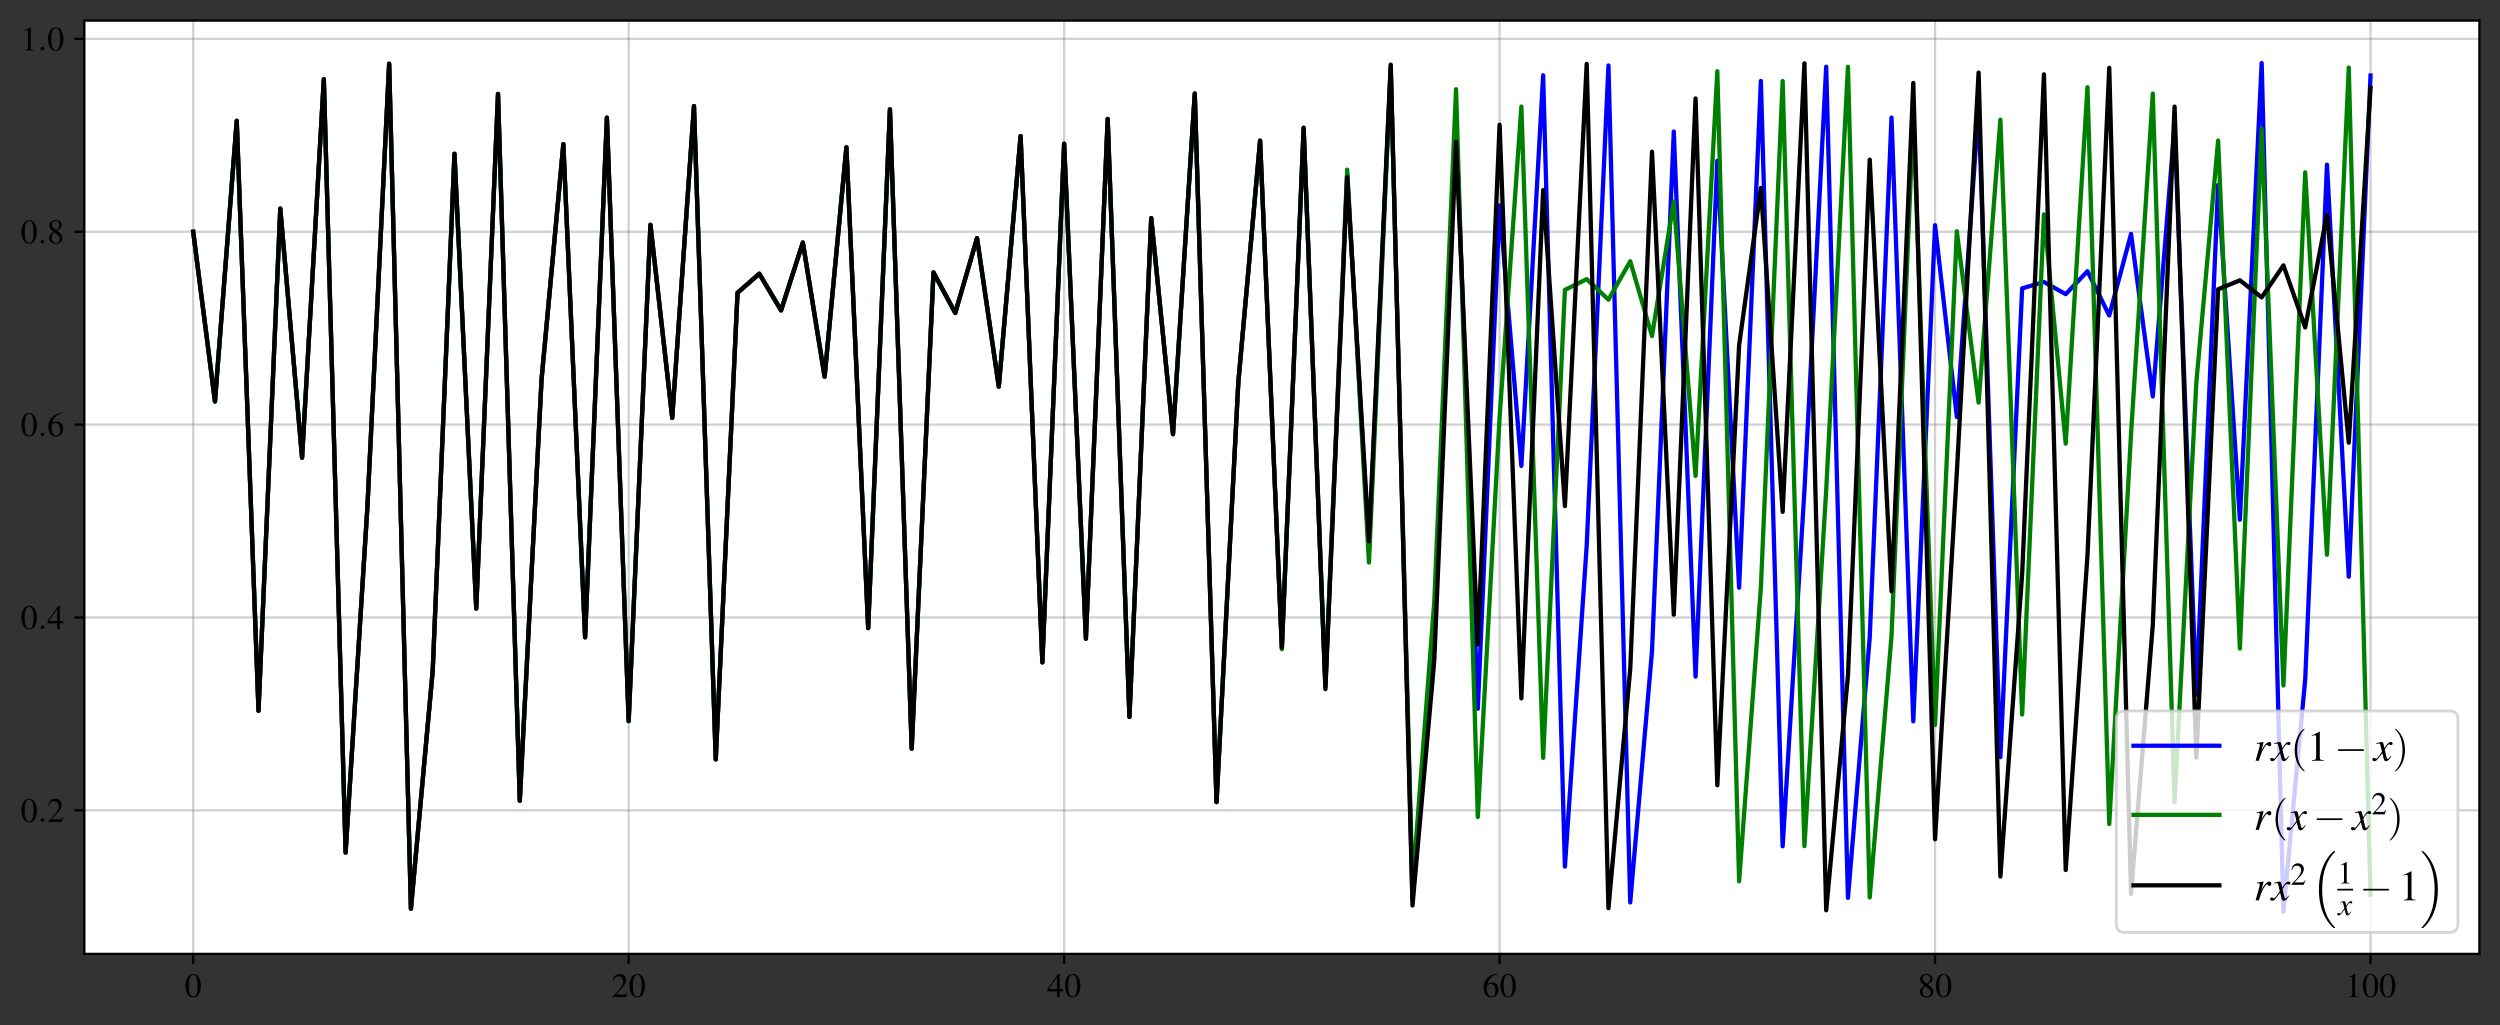 <?xml version="1.0" encoding="utf-8" standalone="no"?>
<!DOCTYPE svg PUBLIC "-//W3C//DTD SVG 1.1//EN"
  "http://www.w3.org/Graphics/SVG/1.1/DTD/svg11.dtd">
<!-- Created with matplotlib (https://matplotlib.org/) -->
<svg height="358.254pt" version="1.1" viewBox="0 0 873.667 358.254" width="873.667pt" xmlns="http://www.w3.org/2000/svg" xmlns:xlink="http://www.w3.org/1999/xlink">
 <rect x="0" y="0" width="873.667" height="358.254" fill="#333333" stroke="none"/>
 <defs>
  <style type="text/css">*{stroke-linecap:butt;stroke-linejoin:round;}</style>
 </defs>
 <g id="figure_1">
  <g id="patch_1">
   <path d="M 0 358.254 
L 873.667 358.254 
L 873.667 0 
L 0 0 
z
" style="fill:none;"/>
  </g>
  <g id="axes_1">
   <g id="patch_2">
    <path d="M 29.467 333.36 
L 866.467 333.36 
L 866.467 7.2 
L 29.467 7.2 
z
" style="fill:#ffffff;"/>
   </g>
   <g id="matplotlib.axis_1">
    <g id="xtick_1">
     <g id="line2d_1">
      <path clip-path="url(#pe3ac7ad758)" d="M 67.512 333.36 
L 67.512 7.2 
" style="fill:none;stroke:#666666;stroke-linecap:square;stroke-opacity:0.3;stroke-width:0.8;"/>
     </g>
     <g id="line2d_2">
      <defs>
       <path d="M 0 0 
L 0 3.5 
" id="mb83a949aea" style="stroke:#000000;stroke-width:0.8;"/>
      </defs>
      <g>
       <use style="stroke:#000000;stroke-width:0.8;" x="67.512" xlink:href="#mb83a949aea" y="333.36"/>
      </g>
     </g>
     <g id="text_1">
      <!-- $\mathdefault{0}$ -->
      <g transform="translate(64.523 348.465)scale(0.12 -0.12)">
       <defs>
        <path d="M 25.406 68 
C 19.906 68 15.703 66.297 12 62.797 
C 6.203 57.203 2.406 45.688 2.406 34 
C 2.406 23.094 5.703 11.391 10.406 5.797 
C 14.094 1.391 19.203 -1 25 -1 
C 30.094 -1 34.406 0.688 38 4.188 
C 43.797 9.688 47.594 21.297 47.594 33.391 
C 47.594 53.891 38.5 68 25.406 68 
z
M 25.094 65.391 
C 33.5 65.391 38 54.094 38 33.188 
C 38 12.297 33.594 1.594 25 1.594 
C 16.406 1.594 12 12.297 12 33.094 
C 12 54.297 16.5 65.391 25.094 65.391 
z
" id="Nimbus_Roman_No9_L_Regular-48"/>
       </defs>
       <use transform="scale(0.996)" xlink:href="#Nimbus_Roman_No9_L_Regular-48"/>
      </g>
     </g>
    </g>
    <g id="xtick_2">
     <g id="line2d_3">
      <path clip-path="url(#pe3ac7ad758)" d="M 219.694 333.36 
L 219.694 7.2 
" style="fill:none;stroke:#666666;stroke-linecap:square;stroke-opacity:0.3;stroke-width:0.8;"/>
     </g>
     <g id="line2d_4">
      <g>
       <use style="stroke:#000000;stroke-width:0.8;" x="219.694" xlink:href="#mb83a949aea" y="333.36"/>
      </g>
     </g>
     <g id="text_2">
      <!-- $\mathdefault{20}$ -->
      <g transform="translate(213.716 348.465)scale(0.12 -0.12)">
       <defs>
        <path d="M 47.5 13.734 
L 46.203 14.25 
C 42.5 8.5 41.203 7.594 36.703 7.594 
L 12.797 7.594 
L 29.594 25.328 
C 38.5 34.703 42.406 42.359 42.406 50.219 
C 42.406 60.281 34.297 68 23.906 68 
C 18.406 68 13.203 65.797 9.5 61.797 
C 6.297 58.375 4.797 55.156 3.094 48 
L 5.203 47.484 
C 9.203 57.359 12.797 60.594 19.703 60.594 
C 28.094 60.594 33.797 54.844 33.797 46.391 
C 33.797 38.531 29.203 29.156 20.797 20.188 
L 3 1.188 
L 3 0 
L 42 0 
z
" id="Nimbus_Roman_No9_L_Regular-50"/>
       </defs>
       <use transform="scale(0.996)" xlink:href="#Nimbus_Roman_No9_L_Regular-50"/>
       <use transform="translate(49.813 0)scale(0.996)" xlink:href="#Nimbus_Roman_No9_L_Regular-48"/>
      </g>
     </g>
    </g>
    <g id="xtick_3">
     <g id="line2d_5">
      <path clip-path="url(#pe3ac7ad758)" d="M 371.876 333.36 
L 371.876 7.2 
" style="fill:none;stroke:#666666;stroke-linecap:square;stroke-opacity:0.3;stroke-width:0.8;"/>
     </g>
     <g id="line2d_6">
      <g>
       <use style="stroke:#000000;stroke-width:0.8;" x="371.876" xlink:href="#mb83a949aea" y="333.36"/>
      </g>
     </g>
     <g id="text_3">
      <!-- $\mathdefault{40}$ -->
      <g transform="translate(365.898 348.465)scale(0.12 -0.12)">
       <defs>
        <path d="M 47.203 23.391 
L 37 23.391 
L 37 68 
L 32.594 68 
L 1.203 23.391 
L 1.203 17 
L 29.297 17 
L 29.297 0 
L 37 0 
L 37 17 
L 47.203 17 
z
M 29.203 23.391 
L 5.203 23.391 
L 29.203 57.766 
z
" id="Nimbus_Roman_No9_L_Regular-52"/>
       </defs>
       <use transform="scale(0.996)" xlink:href="#Nimbus_Roman_No9_L_Regular-52"/>
       <use transform="translate(49.813 0)scale(0.996)" xlink:href="#Nimbus_Roman_No9_L_Regular-48"/>
      </g>
     </g>
    </g>
    <g id="xtick_4">
     <g id="line2d_7">
      <path clip-path="url(#pe3ac7ad758)" d="M 524.058 333.36 
L 524.058 7.2 
" style="fill:none;stroke:#666666;stroke-linecap:square;stroke-opacity:0.3;stroke-width:0.8;"/>
     </g>
     <g id="line2d_8">
      <g>
       <use style="stroke:#000000;stroke-width:0.8;" x="524.058" xlink:href="#mb83a949aea" y="333.36"/>
      </g>
     </g>
     <g id="text_4">
      <!-- $\mathdefault{60}$ -->
      <g transform="translate(518.08 348.465)scale(0.12 -0.12)">
       <defs>
        <path d="M 44.594 68.594 
C 33.203 67.594 27.406 65.688 20.094 60.594 
C 9.297 52.891 3.406 41.484 3.406 28.141 
C 3.406 19.5 6.094 10.75 10.406 5.766 
C 14.203 1.391 19.594 -1 25.797 -1 
C 38.203 -1 46.797 8.453 46.797 22.188 
C 46.797 34.906 39.5 43 28 43 
C 23.594 43 21.5 42.297 15.203 38.484 
C 17.906 53.594 29.094 64.391 44.797 67 
z
M 24.203 38.391 
C 32.797 38.391 37.797 31.234 37.797 18.797 
C 37.797 7.859 33.906 1.797 26.906 1.797 
C 18.094 1.797 12.703 11.141 12.703 26.562 
C 12.703 31.625 13.5 34.422 15.5 35.906 
C 17.594 37.5 20.703 38.391 24.203 38.391 
z
" id="Nimbus_Roman_No9_L_Regular-54"/>
       </defs>
       <use transform="scale(0.996)" xlink:href="#Nimbus_Roman_No9_L_Regular-54"/>
       <use transform="translate(49.813 0)scale(0.996)" xlink:href="#Nimbus_Roman_No9_L_Regular-48"/>
      </g>
     </g>
    </g>
    <g id="xtick_5">
     <g id="line2d_9">
      <path clip-path="url(#pe3ac7ad758)" d="M 676.239 333.36 
L 676.239 7.2 
" style="fill:none;stroke:#666666;stroke-linecap:square;stroke-opacity:0.3;stroke-width:0.8;"/>
     </g>
     <g id="line2d_10">
      <g>
       <use style="stroke:#000000;stroke-width:0.8;" x="676.239" xlink:href="#mb83a949aea" y="333.36"/>
      </g>
     </g>
     <g id="text_5">
      <!-- $\mathdefault{80}$ -->
      <g transform="translate(670.262 348.465)scale(0.12 -0.12)">
       <defs>
        <path d="M 29 37.5 
C 38.906 42.797 42.406 47 42.406 53.797 
C 42.406 62 35.203 68 25.203 68 
C 14.297 68 6.203 61.297 6.203 52.203 
C 6.203 45.688 8.094 42.797 18.594 33.594 
C 7.797 25.391 5.594 22.297 5.594 15.5 
C 5.594 5.797 13.5 -1 24.797 -1 
C 36.797 -1 44.5 5.594 44.5 15.891 
C 44.5 23.594 41.094 28.5 29 37.5 
z
M 27.203 27.188 
C 34.5 22 36.906 18.391 36.906 12.797 
C 36.906 6.297 32.406 1.797 25.906 1.797 
C 18.297 1.797 13.203 7.594 13.203 16.297 
C 13.203 22.688 15.406 26.891 21.203 31.594 
z
M 26.094 39.297 
C 17.203 45.094 13.594 49.688 13.594 55.297 
C 13.594 61.094 18.094 65.188 24.406 65.188 
C 31.203 65.188 35.5 60.797 35.5 53.891 
C 35.5 48.188 32.703 43.688 27 39.891 
C 26.5 39.594 26.5 39.594 26.094 39.297 
z
" id="Nimbus_Roman_No9_L_Regular-56"/>
       </defs>
       <use transform="scale(0.996)" xlink:href="#Nimbus_Roman_No9_L_Regular-56"/>
       <use transform="translate(49.813 0)scale(0.996)" xlink:href="#Nimbus_Roman_No9_L_Regular-48"/>
      </g>
     </g>
    </g>
    <g id="xtick_6">
     <g id="line2d_11">
      <path clip-path="url(#pe3ac7ad758)" d="M 828.421 333.36 
L 828.421 7.2 
" style="fill:none;stroke:#666666;stroke-linecap:square;stroke-opacity:0.3;stroke-width:0.8;"/>
     </g>
     <g id="line2d_12">
      <g>
       <use style="stroke:#000000;stroke-width:0.8;" x="828.421" xlink:href="#mb83a949aea" y="333.36"/>
      </g>
     </g>
     <g id="text_6">
      <!-- $\mathdefault{100}$ -->
      <g transform="translate(819.455 348.465)scale(0.12 -0.12)">
       <defs>
        <path d="M 29.094 68 
L 11.094 59 
L 11.094 57.594 
C 12.297 58.094 13.406 58.484 13.797 58.688 
C 15.594 59.391 17.297 59.781 18.297 59.781 
C 20.406 59.781 21.297 58.297 21.297 55.078 
L 21.297 9.359 
C 21.297 6.031 20.5 3.719 18.906 2.797 
C 17.406 1.891 16 1.594 11.797 1.5 
L 11.797 0 
L 39.406 0 
L 39.406 1.5 
C 31.5 1.594 29.906 2.609 29.906 7.453 
L 29.906 67.797 
z
" id="Nimbus_Roman_No9_L_Regular-49"/>
       </defs>
       <use transform="scale(0.996)" xlink:href="#Nimbus_Roman_No9_L_Regular-49"/>
       <use transform="translate(49.813 0)scale(0.996)" xlink:href="#Nimbus_Roman_No9_L_Regular-48"/>
       <use transform="translate(99.626 0)scale(0.996)" xlink:href="#Nimbus_Roman_No9_L_Regular-48"/>
      </g>
     </g>
    </g>
   </g>
   <g id="matplotlib.axis_2">
    <g id="ytick_1">
     <g id="line2d_13">
      <path clip-path="url(#pe3ac7ad758)" d="M 29.467 283.183 
L 866.467 283.183 
" style="fill:none;stroke:#666666;stroke-linecap:square;stroke-opacity:0.3;stroke-width:0.8;"/>
     </g>
     <g id="line2d_14">
      <defs>
       <path d="M 0 0 
L -3.5 0 
" id="m557ced7ab7" style="stroke:#000000;stroke-width:0.8;"/>
      </defs>
      <g>
       <use style="stroke:#000000;stroke-width:0.8;" x="29.467" xlink:href="#m557ced7ab7" y="283.183"/>
      </g>
     </g>
     <g id="text_7">
      <!-- $\mathdefault{0.2}$ -->
      <g transform="translate(7.2 287.236)scale(0.12 -0.12)">
       <defs>
        <path d="M 19.203 5.297 
C 19.203 8.188 16.797 10.594 13.906 10.594 
C 11 10.594 8.594 8.188 8.594 5.297 
C 8.594 2.391 11 0 13.906 0 
C 16.797 0 19.203 2.391 19.203 5.297 
z
" id="CMMI10-58"/>
       </defs>
       <use transform="scale(0.996)" xlink:href="#Nimbus_Roman_No9_L_Regular-48"/>
       <use transform="translate(49.813 0)scale(0.996)" xlink:href="#CMMI10-58"/>
       <use transform="translate(77.409 0)scale(0.996)" xlink:href="#Nimbus_Roman_No9_L_Regular-50"/>
      </g>
     </g>
    </g>
    <g id="ytick_2">
     <g id="line2d_15">
      <path clip-path="url(#pe3ac7ad758)" d="M 29.467 215.787 
L 866.467 215.787 
" style="fill:none;stroke:#666666;stroke-linecap:square;stroke-opacity:0.3;stroke-width:0.8;"/>
     </g>
     <g id="line2d_16">
      <g>
       <use style="stroke:#000000;stroke-width:0.8;" x="29.467" xlink:href="#m557ced7ab7" y="215.787"/>
      </g>
     </g>
     <g id="text_8">
      <!-- $\mathdefault{0.4}$ -->
      <g transform="translate(7.2 219.839)scale(0.12 -0.12)">
       <use transform="scale(0.996)" xlink:href="#Nimbus_Roman_No9_L_Regular-48"/>
       <use transform="translate(49.813 0)scale(0.996)" xlink:href="#CMMI10-58"/>
       <use transform="translate(77.409 0)scale(0.996)" xlink:href="#Nimbus_Roman_No9_L_Regular-52"/>
      </g>
     </g>
    </g>
    <g id="ytick_3">
     <g id="line2d_17">
      <path clip-path="url(#pe3ac7ad758)" d="M 29.467 148.39 
L 866.467 148.39 
" style="fill:none;stroke:#666666;stroke-linecap:square;stroke-opacity:0.3;stroke-width:0.8;"/>
     </g>
     <g id="line2d_18">
      <g>
       <use style="stroke:#000000;stroke-width:0.8;" x="29.467" xlink:href="#m557ced7ab7" y="148.39"/>
      </g>
     </g>
     <g id="text_9">
      <!-- $\mathdefault{0.6}$ -->
      <g transform="translate(7.2 152.443)scale(0.12 -0.12)">
       <use transform="scale(0.996)" xlink:href="#Nimbus_Roman_No9_L_Regular-48"/>
       <use transform="translate(49.813 0)scale(0.996)" xlink:href="#CMMI10-58"/>
       <use transform="translate(77.409 0)scale(0.996)" xlink:href="#Nimbus_Roman_No9_L_Regular-54"/>
      </g>
     </g>
    </g>
    <g id="ytick_4">
     <g id="line2d_19">
      <path clip-path="url(#pe3ac7ad758)" d="M 29.467 80.994 
L 866.467 80.994 
" style="fill:none;stroke:#666666;stroke-linecap:square;stroke-opacity:0.3;stroke-width:0.8;"/>
     </g>
     <g id="line2d_20">
      <g>
       <use style="stroke:#000000;stroke-width:0.8;" x="29.467" xlink:href="#m557ced7ab7" y="80.994"/>
      </g>
     </g>
     <g id="text_10">
      <!-- $\mathdefault{0.8}$ -->
      <g transform="translate(7.2 85.047)scale(0.12 -0.12)">
       <use transform="scale(0.996)" xlink:href="#Nimbus_Roman_No9_L_Regular-48"/>
       <use transform="translate(49.813 0)scale(0.996)" xlink:href="#CMMI10-58"/>
       <use transform="translate(77.409 0)scale(0.996)" xlink:href="#Nimbus_Roman_No9_L_Regular-56"/>
      </g>
     </g>
    </g>
    <g id="ytick_5">
     <g id="line2d_21">
      <path clip-path="url(#pe3ac7ad758)" d="M 29.467 13.598 
L 866.467 13.598 
" style="fill:none;stroke:#666666;stroke-linecap:square;stroke-opacity:0.3;stroke-width:0.8;"/>
     </g>
     <g id="line2d_22">
      <g>
       <use style="stroke:#000000;stroke-width:0.8;" x="29.467" xlink:href="#m557ced7ab7" y="13.598"/>
      </g>
     </g>
     <g id="text_11">
      <!-- $\mathdefault{1.0}$ -->
      <g transform="translate(7.2 17.651)scale(0.12 -0.12)">
       <use transform="scale(0.996)" xlink:href="#Nimbus_Roman_No9_L_Regular-49"/>
       <use transform="translate(49.813 0)scale(0.996)" xlink:href="#CMMI10-58"/>
       <use transform="translate(77.409 0)scale(0.996)" xlink:href="#Nimbus_Roman_No9_L_Regular-48"/>
      </g>
     </g>
    </g>
   </g>
   <g id="line2d_23">
    <path clip-path="url(#pe3ac7ad758)" d="M 67.512 80.994 
L 75.121 140.303 
L 82.73 42.23 
L 90.339 248.402 
L 97.948 72.916 
L 105.558 159.962 
L 113.167 27.689 
L 120.776 297.923 
L 128.385 177.31 
L 135.994 22.287 
L 143.603 317.566 
L 151.212 234.443 
L 158.821 53.745 
L 166.43 212.661 
L 174.039 32.84 
L 181.648 279.821 
L 189.258 132.568 
L 196.867 50.404 
L 204.476 222.715 
L 212.085 41.125 
L 219.694 251.995 
L 227.303 78.58 
L 234.912 146.019 
L 242.521 37.079 
L 250.13 265.383 
L 257.739 102.318 
L 265.348 95.667 
L 272.958 108.46 
L 280.567 84.763 
L 288.176 131.648 
L 295.785 51.468 
L 303.394 219.483 
L 311.003 38.207 
L 318.612 261.615 
L 326.221 95.218 
L 333.83 109.361 
L 341.439 83.237 
L 349.048 135.113 
L 356.658 47.561 
L 364.267 231.473 
L 371.876 50.248 
L 379.485 223.191 
L 387.094 41.575 
L 394.703 250.527 
L 402.312 76.23 
L 409.921 151.713 
L 417.53 32.701 
L 425.139 280.302 
L 432.748 133.658 
L 440.358 49.169 
L 447.967 226.497 
L 455.576 44.847 
L 463.185 240.01 
L 470.794 60.85 
L 478.403 192.139 
L 486.012 23.192 
L 493.621 314.23 
L 501.23 224.108 
L 508.839 42.457 
L 516.448 247.667 
L 524.058 71.795 
L 531.667 162.809 
L 539.276 26.325 
L 546.885 302.821 
L 554.494 190.718 
L 562.103 22.885 
L 569.712 315.36 
L 577.321 227.58 
L 584.93 45.973 
L 592.539 236.446 
L 600.148 56.219 
L 607.758 205.38 
L 615.367 28.301 
L 622.976 295.739 
L 630.585 171.51 
L 638.194 23.318 
L 645.803 313.765 
L 653.412 222.691 
L 661.021 41.102 
L 668.63 252.069 
L 676.239 78.7 
L 683.848 145.733 
L 691.458 37.319 
L 699.067 264.579 
L 706.676 100.775 
L 714.285 98.544 
L 721.894 102.802 
L 729.503 94.778 
L 737.112 110.249 
L 744.721 81.752 
L 752.33 138.536 
L 759.939 43.975 
L 767.548 242.788 
L 775.158 64.664 
L 782.767 181.602 
L 790.376 22.025 
L 797.985 318.535 
L 805.594 237.49 
L 813.203 57.545 
L 820.812 201.538 
L 828.421 26.401 
" style="fill:none;stroke:#0000ff;stroke-linecap:square;stroke-width:1.5;"/>
   </g>
   <g id="line2d_24">
    <path clip-path="url(#pe3ac7ad758)" d="M 67.512 80.994 
L 75.121 140.303 
L 82.73 42.23 
L 90.339 248.402 
L 97.948 72.916 
L 105.558 159.962 
L 113.167 27.689 
L 120.776 297.923 
L 128.385 177.31 
L 135.994 22.287 
L 143.603 317.566 
L 151.212 234.443 
L 158.821 53.745 
L 166.43 212.661 
L 174.039 32.84 
L 181.648 279.821 
L 189.258 132.568 
L 196.867 50.404 
L 204.476 222.715 
L 212.085 41.125 
L 219.694 251.995 
L 227.303 78.58 
L 234.912 146.019 
L 242.521 37.079 
L 250.13 265.383 
L 257.739 102.318 
L 265.348 95.667 
L 272.958 108.46 
L 280.567 84.763 
L 288.176 131.648 
L 295.785 51.468 
L 303.394 219.483 
L 311.003 38.207 
L 318.612 261.615 
L 326.221 95.218 
L 333.83 109.361 
L 341.439 83.237 
L 349.048 135.113 
L 356.658 47.561 
L 364.267 231.472 
L 371.876 50.247 
L 379.485 223.193 
L 387.094 41.577 
L 394.703 250.522 
L 402.312 76.223 
L 409.921 151.732 
L 417.53 32.688 
L 425.139 280.348 
L 432.748 133.762 
L 440.358 49.051 
L 447.967 226.859 
L 455.576 45.22 
L 463.185 238.827 
L 470.794 59.28 
L 478.403 196.572 
L 486.012 24.451 
L 493.621 309.618 
L 501.23 210.248 
L 508.839 31.2 
L 516.448 285.518 
L 524.058 145.831 
L 531.667 37.237 
L 539.276 264.854 
L 546.885 101.301 
L 554.494 97.558 
L 562.103 104.719 
L 569.712 91.301 
L 577.321 117.414 
L 584.93 70.431 
L 592.539 166.312 
L 600.148 24.903 
L 607.758 307.968 
L 615.367 205.41 
L 622.976 28.318 
L 630.585 295.681 
L 638.194 171.356 
L 645.803 23.356 
L 653.412 313.626 
L 661.021 222.267 
L 668.63 40.705 
L 676.239 253.365 
L 683.848 80.82 
L 691.458 140.711 
L 699.067 41.837 
L 706.676 249.676 
L 714.285 74.891 
L 721.894 155.016 
L 729.503 30.505 
L 737.112 287.95 
L 744.721 151.721 
L 752.33 32.696 
L 759.939 280.32 
L 767.548 133.698 
L 775.158 49.123 
L 782.767 226.638 
L 790.376 44.992 
L 797.985 239.551 
L 805.594 60.237 
L 813.203 193.863 
L 820.812 23.627 
L 828.421 312.63 
" style="fill:none;stroke:#008000;stroke-linecap:square;stroke-width:1.5;"/>
   </g>
   <g id="line2d_25">
    <path clip-path="url(#pe3ac7ad758)" d="M 67.512 80.994 
L 75.121 140.303 
L 82.73 42.23 
L 90.339 248.402 
L 97.948 72.916 
L 105.558 159.962 
L 113.167 27.689 
L 120.776 297.923 
L 128.385 177.31 
L 135.994 22.287 
L 143.603 317.566 
L 151.212 234.443 
L 158.821 53.745 
L 166.43 212.661 
L 174.039 32.84 
L 181.648 279.821 
L 189.258 132.568 
L 196.867 50.404 
L 204.476 222.715 
L 212.085 41.125 
L 219.694 251.995 
L 227.303 78.58 
L 234.912 146.019 
L 242.521 37.079 
L 250.13 265.383 
L 257.739 102.318 
L 265.348 95.667 
L 272.958 108.46 
L 280.567 84.763 
L 288.176 131.648 
L 295.785 51.468 
L 303.394 219.483 
L 311.003 38.207 
L 318.612 261.615 
L 326.221 95.218 
L 333.83 109.361 
L 341.439 83.237 
L 349.048 135.113 
L 356.658 47.561 
L 364.267 231.473 
L 371.876 50.248 
L 379.485 223.19 
L 387.094 41.574 
L 394.703 250.53 
L 402.312 76.236 
L 409.921 151.701 
L 417.53 32.71 
L 425.139 280.271 
L 432.748 133.587 
L 440.358 49.248 
L 447.967 226.252 
L 455.576 44.596 
L 463.185 240.808 
L 470.794 61.928 
L 478.403 189.126 
L 486.012 22.596 
L 493.621 316.425 
L 501.23 230.879 
L 508.839 49.573 
L 516.448 225.256 
L 524.058 43.589 
L 531.667 244.026 
L 539.276 66.421 
L 546.885 176.864 
L 554.494 22.339 
L 562.103 317.375 
L 569.712 233.844 
L 577.321 53.023 
L 584.93 214.81 
L 592.539 34.414 
L 600.148 274.412 
L 607.758 120.669 
L 615.367 65.681 
L 622.976 178.85 
L 630.585 22.144 
L 638.194 318.095 
L 645.803 236.104 
L 653.412 55.79 
L 661.021 206.632 
L 668.63 28.994 
L 676.239 293.278 
L 683.848 165.104 
L 691.458 25.361 
L 699.067 306.305 
L 706.676 200.595 
L 714.285 25.987 
L 721.894 304.04 
L 729.503 194.144 
L 737.112 23.705 
L 744.721 312.346 
L 752.33 218.387 
L 759.939 37.271 
L 767.548 264.74 
L 775.158 101.083 
L 782.767 97.967 
L 790.376 103.921 
L 797.985 92.737 
L 805.594 114.421 
L 813.203 75.016 
L 820.812 154.705 
L 828.421 30.701 
" style="fill:none;stroke:#000000;stroke-linecap:square;stroke-width:1.5;"/>
   </g>
   <g id="patch_3">
    <path d="M 29.467 333.36 
L 29.467 7.2 
" style="fill:none;stroke:#000000;stroke-linecap:square;stroke-linejoin:miter;stroke-width:0.8;"/>
   </g>
   <g id="patch_4">
    <path d="M 866.467 333.36 
L 866.467 7.2 
" style="fill:none;stroke:#000000;stroke-linecap:square;stroke-linejoin:miter;stroke-width:0.8;"/>
   </g>
   <g id="patch_5">
    <path d="M 29.467 333.36 
L 866.467 333.36 
" style="fill:none;stroke:#000000;stroke-linecap:square;stroke-linejoin:miter;stroke-width:0.8;"/>
   </g>
   <g id="patch_6">
    <path d="M 29.467 7.2 
L 866.467 7.2 
" style="fill:none;stroke:#000000;stroke-linecap:square;stroke-linejoin:miter;stroke-width:0.8;"/>
   </g>
   <g id="legend_1">
    <g id="patch_7">
     <path d="M 742.594 325.86 
L 855.967 325.86 
Q 858.967 325.86 858.967 322.86 
L 858.967 251.46 
Q 858.967 248.46 855.967 248.46 
L 742.594 248.46 
Q 739.594 248.46 739.594 251.46 
L 739.594 322.86 
Q 739.594 325.86 742.594 325.86 
z
" style="fill:#ffffff;opacity:0.8;stroke:#cccccc;stroke-linejoin:miter;"/>
    </g>
    <g id="line2d_26">
     <path d="M 745.594 260.607 
L 775.594 260.607 
" style="fill:none;stroke:#0000ff;stroke-linecap:square;stroke-width:1.5;"/>
    </g>
    <g id="line2d_27"/>
    <g id="text_12">
     <!-- $r x (1 - x)$ -->
     <g transform="translate(787.594 265.857)scale(0.15 -0.15)">
      <defs>
       <path d="M 12.094 0 
C 17.297 16.953 19 21.25 23.594 28.828 
C 26.906 34.406 29.703 37.5 31.406 37.5 
C 32 37.5 32.5 37.109 33 36.109 
C 33.797 34.406 34.594 33.906 36.594 33.906 
C 39.5 33.906 41.203 35.703 41.203 38.797 
C 41.203 41.891 39.297 44 36.5 44 
C 34.203 44 31.5 42.484 28.906 39.797 
C 24.797 35.609 20.797 29.719 19.203 25.734 
L 17.797 22.141 
L 23.094 43.797 
L 22.797 44 
C 15.5 42.688 14.594 42.484 7.297 41.297 
L 7.297 39.594 
C 9.703 40.094 10 40.094 10.703 40.094 
C 12.906 40.094 14.203 39.094 14.203 37.297 
C 14.203 35.906 14.203 35.906 12.594 29.125 
L 4.5 0 
z
" id="Nimbus_Roman_No9_L_Regular_Italic-114"/>
       <path d="M 40.203 11.156 
C 39.406 10.266 38.906 9.656 38 8.469 
C 35.703 5.484 34.5 4.5 33.406 4.5 
C 31.906 4.5 31 5.781 30.297 8.562 
C 30.094 9.359 30 9.969 29.906 10.266 
C 27.406 20.297 26.297 24.875 26.297 26.359 
C 30.703 34.016 34.297 38.391 36.094 38.391 
C 36.703 38.391 37.5 38.094 38.5 37.594 
C 39.703 36.906 40.406 36.703 41.203 36.703 
C 43.297 36.703 44.703 38.188 44.703 40.297 
C 44.703 42.391 43 44 40.594 44 
C 36.203 44 32.406 40.391 25.5 29.75 
L 24.406 35.219 
C 23 41.984 21.906 44 19.203 44 
C 17 44 13.594 43.094 7.5 41.094 
L 6.406 40.688 
L 6.797 39.188 
C 10.594 40.094 11.5 40.297 12.406 40.297 
C 14.906 40.297 15.5 39.391 16.906 33.422 
L 19.797 21.203 
L 11.594 9.562 
C 9.594 6.578 7.594 4.797 6.5 4.797 
C 5.906 4.797 4.906 5.094 3.906 5.688 
C 2.594 6.391 1.5 6.688 0.703 6.688 
C -1.203 6.688 -2.703 5.188 -2.703 3.188 
C -2.703 0.594 -0.703 -1 2.297 -1 
C 5.406 -1 6.594 -0.109 11.594 5.984 
C 14.297 9.172 16.406 11.844 20.594 17.609 
L 23.594 5.688 
C 24.906 0.594 26.203 -1 29.406 -1 
C 33.203 -1 35.797 1.391 41.594 10.359 
z
" id="Nimbus_Roman_No9_L_Regular_Italic-120"/>
       <path d="M 33.094 -24 
C 33.094 -23.703 33.094 -23.5 31.406 -21.812 
C 18.906 -9.203 15.703 9.688 15.703 25 
C 15.703 42.391 19.5 59.797 31.797 72.297 
C 33.094 73.5 33.094 73.688 33.094 74 
C 33.094 74.688 32.703 75 32.094 75 
C 31.094 75 22.094 68.203 16.203 55.5 
C 11.094 44.5 9.906 33.391 9.906 25 
C 9.906 17.188 11 5.094 16.5 -6.203 
C 22.5 -18.5 31.094 -25 32.094 -25 
C 32.703 -25 33.094 -24.703 33.094 -24 
z
" id="CMR10-40"/>
       <path d="M 65.906 23 
C 67.594 23 69.406 23 69.406 25 
C 69.406 27 67.594 27 65.906 27 
L 11.797 27 
C 10.094 27 8.297 27 8.297 25 
C 8.297 23 10.094 23 11.797 23 
z
" id="CMSY10-0"/>
       <path d="M 28.906 25 
C 28.906 32.797 27.797 44.891 22.297 56.203 
C 16.297 68.5 7.703 75 6.703 75 
C 6.094 75 5.703 74.594 5.703 74 
C 5.703 73.688 5.703 73.5 7.594 71.703 
C 17.406 61.797 23.094 45.891 23.094 25 
C 23.094 7.891 19.406 -9.703 7 -22.312 
C 5.703 -23.5 5.703 -23.703 5.703 -24 
C 5.703 -24.609 6.094 -25 6.703 -25 
C 7.703 -25 16.703 -18.203 22.594 -5.5 
C 27.703 5.5 28.906 16.594 28.906 25 
z
" id="CMR10-41"/>
      </defs>
      <use transform="scale(0.996)" xlink:href="#Nimbus_Roman_No9_L_Regular_Italic-114"/>
      <use transform="translate(41.045 0)scale(0.996)" xlink:href="#Nimbus_Roman_No9_L_Regular_Italic-120"/>
      <use transform="translate(85.576 0)scale(0.996)" xlink:href="#CMR10-40"/>
      <use transform="translate(124.23 0)scale(0.996)" xlink:href="#Nimbus_Roman_No9_L_Regular-49"/>
      <use transform="translate(187.88 0)scale(0.996)" xlink:href="#CMSY10-0"/>
      <use transform="translate(279.126 0)scale(0.996)" xlink:href="#Nimbus_Roman_No9_L_Regular_Italic-120"/>
      <use transform="translate(323.657 0)scale(0.996)" xlink:href="#CMR10-41"/>
     </g>
    </g>
    <g id="line2d_28">
     <path d="M 745.594 284.766 
L 775.594 284.766 
" style="fill:none;stroke:#008000;stroke-linecap:square;stroke-width:1.5;"/>
    </g>
    <g id="line2d_29"/>
    <g id="text_13">
     <!-- $r (x - x^2)$ -->
     <g transform="translate(787.594 290.016)scale(0.15 -0.15)">
      <use transform="scale(0.996)" xlink:href="#Nimbus_Roman_No9_L_Regular_Italic-114"/>
      <use transform="translate(41.045 0)scale(0.996)" xlink:href="#CMR10-40"/>
      <use transform="translate(79.699 0)scale(0.996)" xlink:href="#Nimbus_Roman_No9_L_Regular_Italic-120"/>
      <use transform="translate(138.067 0)scale(0.996)" xlink:href="#CMSY10-0"/>
      <use transform="translate(229.313 0)scale(0.996)" xlink:href="#Nimbus_Roman_No9_L_Regular_Italic-120"/>
      <use transform="translate(273.844 36.163)scale(0.737)" xlink:href="#Nimbus_Roman_No9_L_Regular-50"/>
      <use transform="translate(311.204 0)scale(0.996)" xlink:href="#CMR10-41"/>
     </g>
    </g>
    <g id="line2d_30">
     <path d="M 745.594 309.387 
L 775.594 309.387 
" style="fill:none;stroke:#000000;stroke-linecap:square;stroke-width:1.5;"/>
    </g>
    <g id="line2d_31"/>
    <g id="text_14">
     <!-- $r x^2 \left(\frac{1}{x} - 1\right)$ -->
     <g transform="translate(787.594 314.637)scale(0.15 -0.15)">
      <defs>
       <path d="M 51.5 -174.906 
C 51.703 -175 52.594 -176 52.703 -176 
L 54.906 -176 
C 55.203 -176 56 -175.906 56 -175 
C 56 -174.609 55.797 -174.406 55.594 -174.109 
C 52 -170.5 46.594 -165 40.406 -154 
C 29.594 -134.781 25.594 -110.078 25.594 -86.062 
C 25.594 -41.641 38.203 -15.531 55.703 2.188 
C 56 2.5 56 2.797 56 3 
C 56 4 55.297 4 54.094 4 
C 52.797 4 52.594 4 51.703 3.188 
C 42.203 -5.016 31.5 -18.922 24.594 -40.031 
C 20.297 -53.25 18 -69.359 18 -85.969 
C 18 -109.672 22.297 -136.484 38 -159.703 
C 40.703 -163.609 44.406 -167.703 44.406 -167.797 
C 45.406 -169 46.797 -170.609 47.594 -171.312 
z
" id="CMEX10-16"/>
       <path d="M 41.594 -85.969 
C 41.594 -57.25 34.906 -26.734 15.203 -4.219 
C 13.797 -2.625 10.094 1.281 7.703 3.391 
C 7 4 6.797 4 5.5 4 
C 4.5 4 3.594 4 3.594 3 
C 3.594 2.594 4 2.188 4.203 2 
C 7.594 -1.516 13 -7.016 19.203 -18.031 
C 30 -37.234 34 -61.953 34 -85.969 
C 34 -129.391 22 -155.891 4 -174.203 
C 3.797 -174.406 3.594 -174.703 3.594 -175 
C 3.594 -176 4.5 -176 5.5 -176 
C 6.797 -176 7 -176 7.906 -175.203 
C 17.406 -167 28.094 -153.094 35 -131.984 
C 39.406 -118.281 41.594 -102.078 41.594 -85.969 
z
" id="CMEX10-17"/>
      </defs>
      <use transform="scale(0.996)" xlink:href="#Nimbus_Roman_No9_L_Regular_Italic-114"/>
      <use transform="translate(41.045 0)scale(0.996)" xlink:href="#Nimbus_Roman_No9_L_Regular_Italic-120"/>
      <use transform="translate(85.576 36.163)scale(0.737)" xlink:href="#Nimbus_Roman_No9_L_Regular-50"/>
      <use transform="translate(134.006 110.636)scale(0.996)" xlink:href="#CMEX10-16"/>
      <use transform="translate(194.678 39.252)scale(0.737)" xlink:href="#Nimbus_Roman_No9_L_Regular-49"/>
      <use transform="translate(196.633 -34.371)scale(0.737)" xlink:href="#Nimbus_Roman_No9_L_Regular_Italic-120"/>
      <use transform="translate(246.573 0)scale(0.996)" xlink:href="#CMSY10-0"/>
      <use transform="translate(337.818 0)scale(0.996)" xlink:href="#Nimbus_Roman_No9_L_Regular-49"/>
      <use transform="translate(387.632 110.636)scale(0.996)" xlink:href="#CMEX10-17"/>
      <path d="M 194.678 22.915 
L 231.54 22.915 
L 231.54 26.899 
L 194.678 26.899 
L 194.678 22.915 
z
"/>
     </g>
    </g>
   </g>
  </g>
 </g>
 <defs>
  <clipPath id="pe3ac7ad758">
   <rect height="326.16" width="837" x="29.467" y="7.2"/>
  </clipPath>
 </defs>
</svg>
